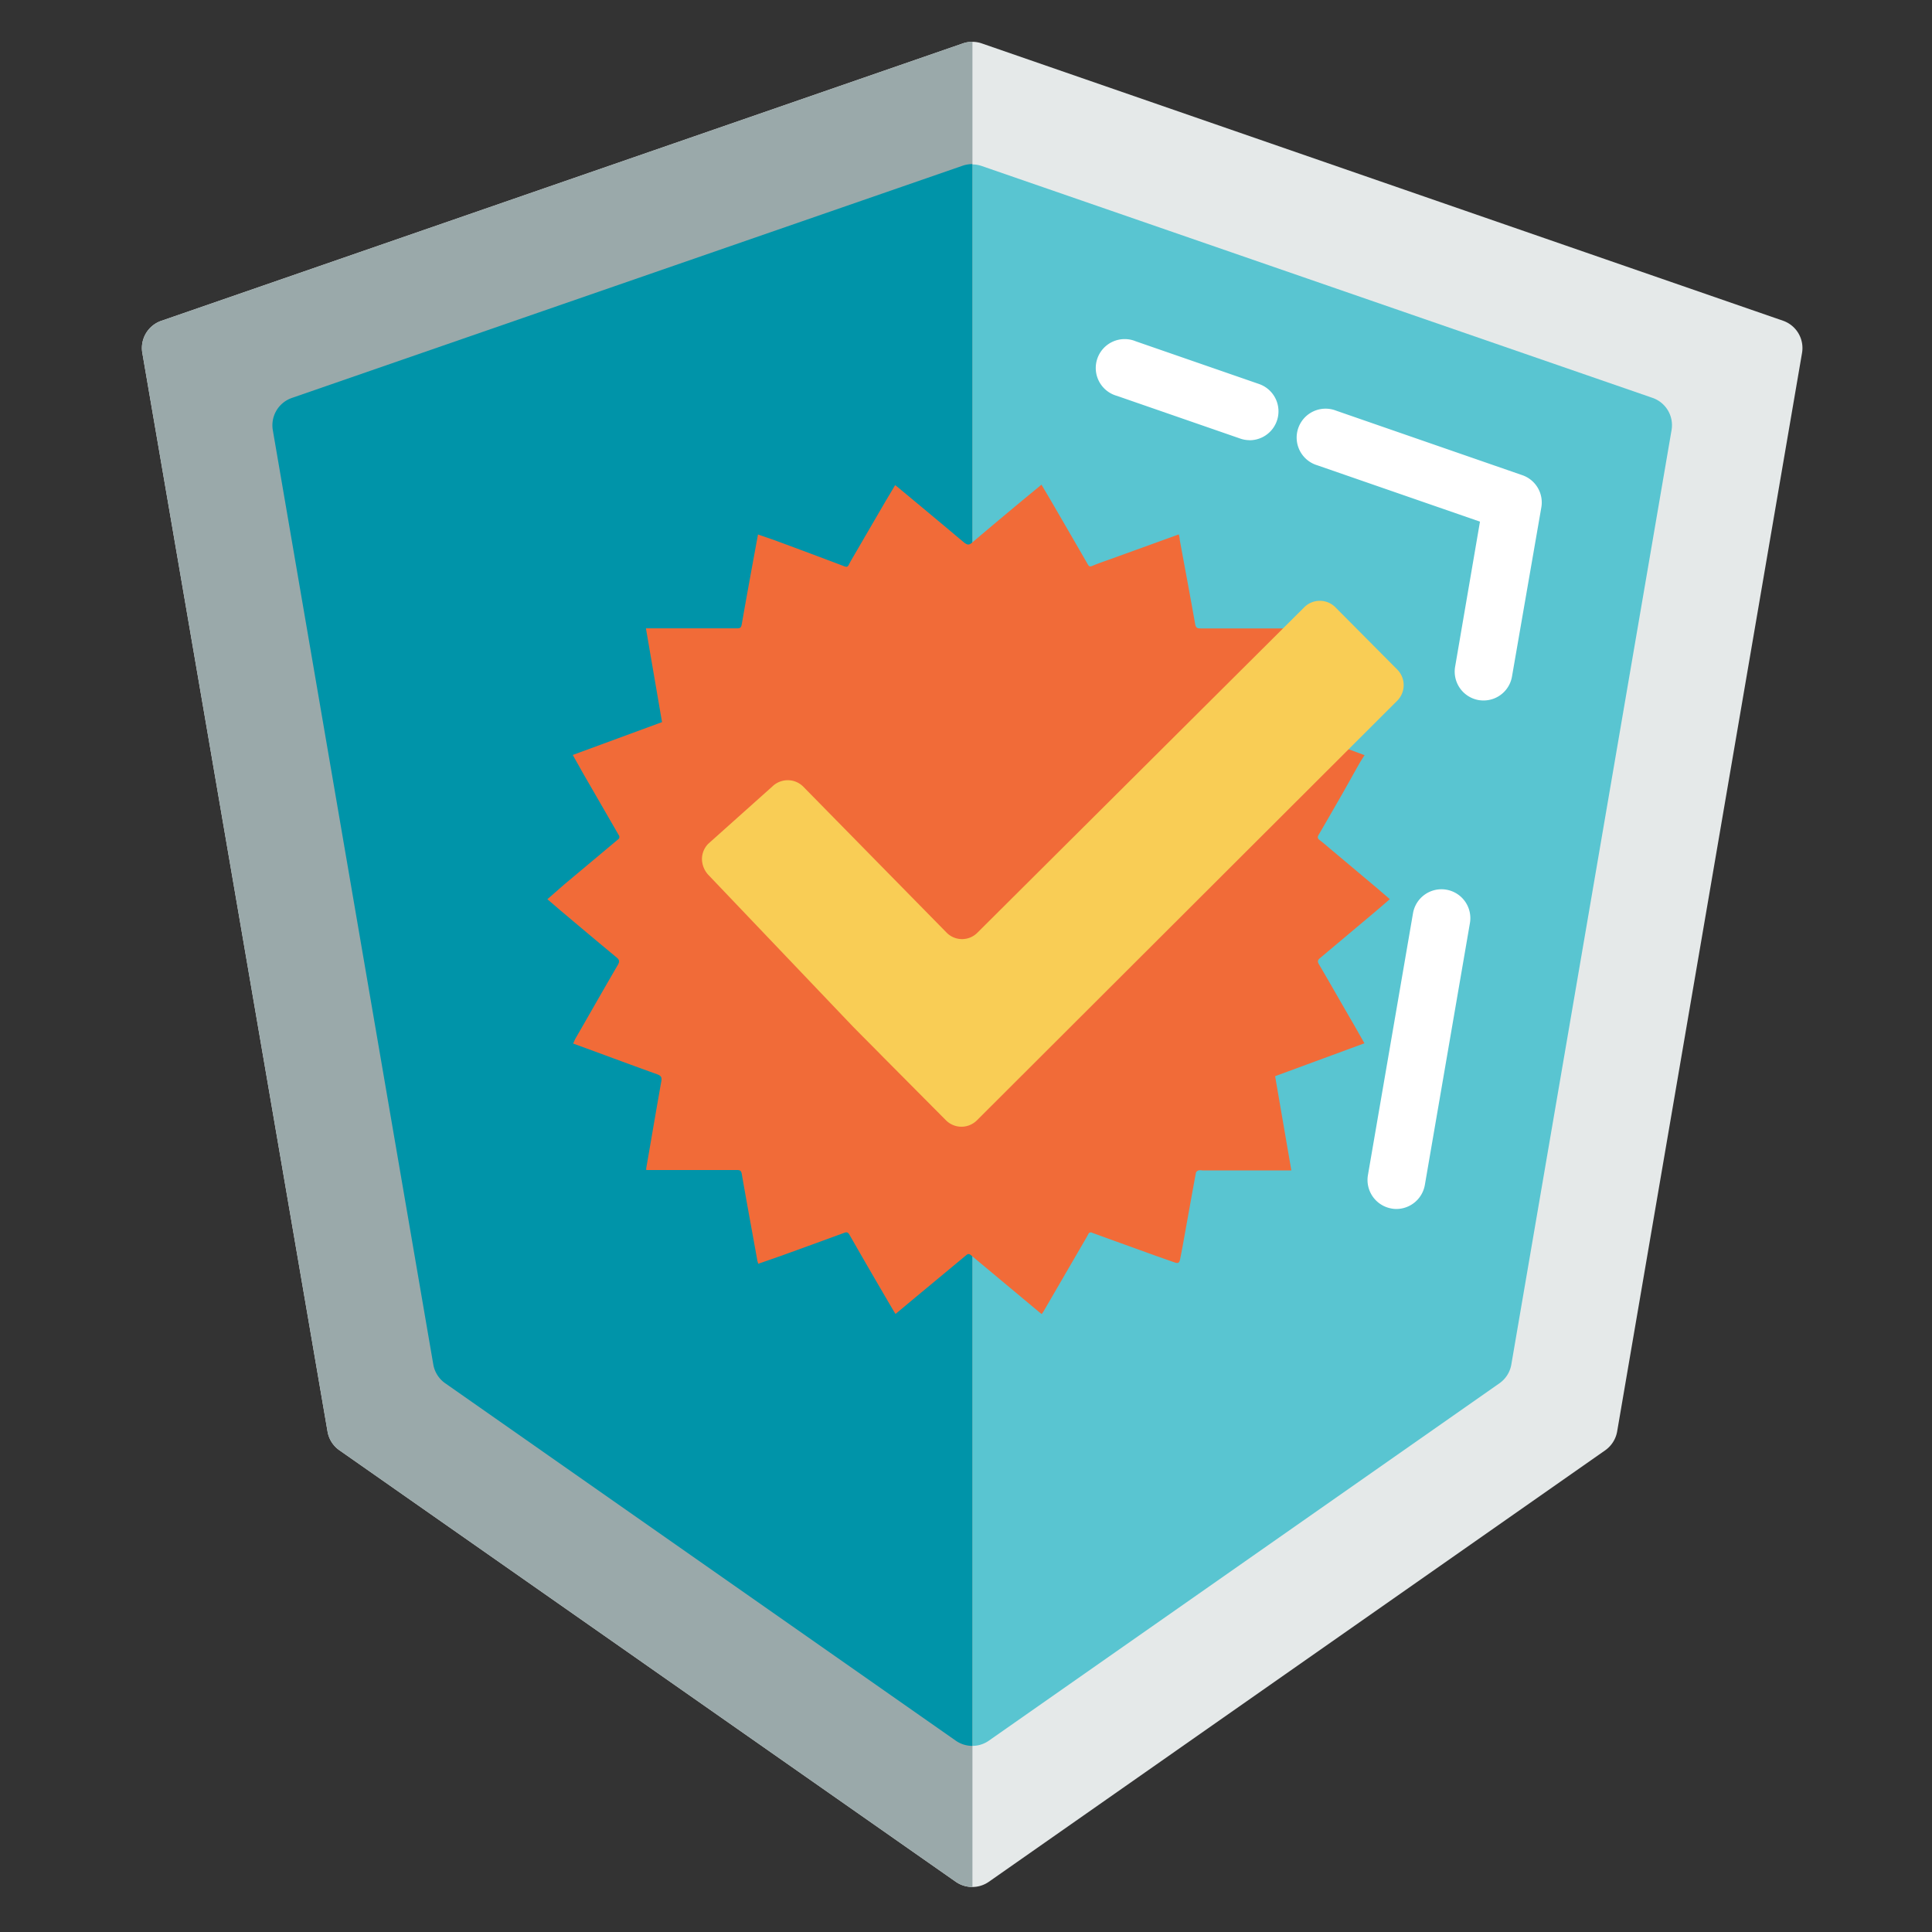 <svg id="el_RdswVGfKD" data-name="Layer 1" xmlns="http://www.w3.org/2000/svg" viewBox="0 0 300 300"><rect x="0" y="0" width="300" height="300" fill="#333333" stroke="none"/><style>@-webkit-keyframes el_IlBwvV0Lrb_cXiFiGsaV_Animation{0%{-webkit-transform: translate(163.48px, 134.125px) scale(1, 1) translate(-163.48px, -134.125px);transform: translate(163.48px, 134.125px) scale(1, 1) translate(-163.48px, -134.125px);}50%{-webkit-transform: translate(163.48px, 134.125px) scale(1.5, 1.5) translate(-163.48px, -134.125px);transform: translate(163.48px, 134.125px) scale(1.5, 1.5) translate(-163.48px, -134.125px);}100%{-webkit-transform: translate(163.48px, 134.125px) scale(1, 1) translate(-163.48px, -134.125px);transform: translate(163.48px, 134.125px) scale(1, 1) translate(-163.48px, -134.125px);}}@keyframes el_IlBwvV0Lrb_cXiFiGsaV_Animation{0%{-webkit-transform: translate(163.48px, 134.125px) scale(1, 1) translate(-163.48px, -134.125px);transform: translate(163.48px, 134.125px) scale(1, 1) translate(-163.48px, -134.125px);}50%{-webkit-transform: translate(163.48px, 134.125px) scale(1.5, 1.5) translate(-163.48px, -134.125px);transform: translate(163.48px, 134.125px) scale(1.5, 1.5) translate(-163.48px, -134.125px);}100%{-webkit-transform: translate(163.48px, 134.125px) scale(1, 1) translate(-163.48px, -134.125px);transform: translate(163.48px, 134.125px) scale(1, 1) translate(-163.48px, -134.125px);}}@-webkit-keyframes el_dCzX8ov9Jf_2KHP4YjV2_Animation{0%{-webkit-transform: translate(150.125px, 139.655px) rotate(0deg) translate(-150.125px, -139.655px);transform: translate(150.125px, 139.655px) rotate(0deg) translate(-150.125px, -139.655px);}100%{-webkit-transform: translate(150.125px, 139.655px) rotate(60deg) translate(-150.125px, -139.655px);transform: translate(150.125px, 139.655px) rotate(60deg) translate(-150.125px, -139.655px);}}@keyframes el_dCzX8ov9Jf_2KHP4YjV2_Animation{0%{-webkit-transform: translate(150.125px, 139.655px) rotate(0deg) translate(-150.125px, -139.655px);transform: translate(150.125px, 139.655px) rotate(0deg) translate(-150.125px, -139.655px);}100%{-webkit-transform: translate(150.125px, 139.655px) rotate(60deg) translate(-150.125px, -139.655px);transform: translate(150.125px, 139.655px) rotate(60deg) translate(-150.125px, -139.655px);}}#el_RdswVGfKD *{-webkit-animation-duration: 1s;animation-duration: 1s;-webkit-animation-play-state: running;animation-play-state: running;-webkit-animation-timing-function: cubic-bezier(0, 0, 1, 1);animation-timing-function: cubic-bezier(0, 0, 1, 1);}#el_JRUkzsD_rE{fill: #e5e9e9;}#el_KlgPXeED3x{fill: #59c5d1;}#el_irvmJmlCsg{fill: #fff;}#el_WFWA3e_gcZ{fill: #fff;}#el_vP3cM5K9h2{fill: #fff;}#el_QgrX1Cixiu{fill: #9aa9aa;}#el_ZtNoynTeDl{fill: #0094a9;}#el_fFANZtYS4J{fill: #f16b38;}#el_o-2nSh35YK{fill: #ee363e;visibility: hidden;}#el_RG5yUI8E_e{fill: #f9cd55;}#el_dCzX8ov9Jf_2KHP4YjV2{-webkit-transform: translate(150.125px, 139.655px) rotate(0deg) translate(-150.125px, -139.655px);transform: translate(150.125px, 139.655px) rotate(0deg) translate(-150.125px, -139.655px);-webkit-animation-timing-function: cubic-bezier(0.42, 0, 0.58, 1);animation-timing-function: cubic-bezier(0.42, 0, 0.58, 1);}#el_RdswVGfKD:hover #el_dCzX8ov9Jf_2KHP4YjV2{-webkit-animation-name: el_dCzX8ov9Jf_2KHP4YjV2_Animation;animation-name: el_dCzX8ov9Jf_2KHP4YjV2_Animation;}#el_IlBwvV0Lrb_F9ck2fvTH{-webkit-transform: translate(163.48px, 134.125px) rotate(0deg) translate(-163.48px, -134.125px);transform: translate(163.48px, 134.125px) rotate(0deg) translate(-163.48px, -134.125px);}#el_IlBwvV0Lrb_cXiFiGsaV{-webkit-transform: translate(163.48px, 134.125px) scale(1, 1) translate(-163.48px, -134.125px);transform: translate(163.48px, 134.125px) scale(1, 1) translate(-163.48px, -134.125px);}#el_RdswVGfKD:hover #el_IlBwvV0Lrb_cXiFiGsaV{-webkit-animation-name: el_IlBwvV0Lrb_cXiFiGsaV_Animation;animation-name: el_IlBwvV0Lrb_cXiFiGsaV_Animation;}</style><defs/><title>grapgic-about3</title><g id="el_oDoHgwOdEp"><g id="el_Stv06IsGHQ"><path d="M276.86,49.8,152.45,6.74a4.49,4.49,0,0,0-2.94,0L25.1,49.8a4.47,4.47,0,0,0-3,5L50.86,222.28a4.46,4.46,0,0,0,1.85,2.92l95.7,67a4.48,4.48,0,0,0,5.14,0l95.71-67a4.54,4.54,0,0,0,1.85-2.92L279.82,54.8A4.49,4.49,0,0,0,276.86,49.8Z" id="el_JRUkzsD_rE"/><path d="M256.6,61.78l-104.15-36a4.49,4.49,0,0,0-2.94,0L45.36,61.78a4.49,4.49,0,0,0-3,5L67.28,211.87a4.5,4.5,0,0,0,1.85,2.92l79.28,55.5a4.48,4.48,0,0,0,5.14,0l79.29-55.5a4.48,4.48,0,0,0,1.84-2.92L259.56,66.78A4.49,4.49,0,0,0,256.6,61.78Z" id="el_KlgPXeED3x"/><path d="M216.84,187.73a3.91,3.91,0,0,1-.76-.07,4.5,4.5,0,0,1-3.67-5.18l7-40.67a4.48,4.48,0,1,1,8.84,1.52l-7,40.67A4.51,4.51,0,0,1,216.84,187.73Z" id="el_irvmJmlCsg"/><path d="M230.37,108.77a5,5,0,0,1-.76-.06,4.49,4.49,0,0,1-3.66-5.18L229.81,81l-25.26-8.75a4.49,4.49,0,1,1,2.93-8.48l28.86,10a4.48,4.48,0,0,1,3,5L234.79,105A4.48,4.48,0,0,1,230.37,108.77Z" id="el_WFWA3e_gcZ"/><path d="M194.05,68.35a4.41,4.41,0,0,1-1.47-.25l-19.14-6.63A4.49,4.49,0,1,1,176.37,53l19.14,6.63a4.49,4.49,0,0,1-1.46,8.73Z" id="el_vP3cM5K9h2"/><path d="M149.51,6.74,25.1,49.8a4.47,4.47,0,0,0-3,5L50.86,222.28a4.46,4.46,0,0,0,1.85,2.92l95.7,67A4.47,4.47,0,0,0,151,293V6.49A4.41,4.41,0,0,0,149.51,6.74Z" id="el_QgrX1Cixiu"/><path d="M149.51,25.72,45.36,61.78a4.49,4.49,0,0,0-3,5L67.28,211.87a4.5,4.5,0,0,0,1.85,2.92l79.28,55.5a4.47,4.47,0,0,0,2.57.81V25.48A4.67,4.67,0,0,0,149.51,25.72Z" id="el_ZtNoynTeDl"/></g><g id="el_dCzX8ov9Jf_2KHP4YjV2" data-animator-group="true" data-animator-type="1"><g id="el_dCzX8ov9Jf"><path d="M215.81,139.62l-2.13-1.83-6.83-5.74c-.64-.53-1.25-1.08-1.91-1.58-.35-.26-.4-.47-.18-.84,1.26-2.16,2.5-4.32,3.74-6.48.85-1.5,1.68-3,2.54-4.52.25-.45.54-.88.85-1.37L198,112.14l2.51-14.56h-4.1c-3.32,0-6.64,0-10,0-.55,0-.73-.13-.83-.7-.77-4.36-1.59-8.7-2.39-13.05,0-.27-.09-.54-.14-.85l-10.81,3.91c-.89.32-1.79.62-2.67,1-.3.11-.46.08-.63-.21q-2.65-4.6-5.32-9.19c-.61-1.06-1.24-2.11-1.9-3.23l-1.93,1.59c-3,2.48-5.94,4.94-8.88,7.44-.48.41-.75.28-1.15,0q-5.18-4.35-10.38-8.66a4.39,4.39,0,0,0-.39-.29c-.58,1-1.16,1.94-1.72,2.9l-4.7,8.08c-.25.43-.51.86-.73,1.31s-.38.43-.77.29Q126,86,120.91,84.12c-1-.38-2.11-.74-3.21-1.13-.86,4.7-1.72,9.34-2.53,14-.1.52-.31.58-.75.58l-13.34,0h-.78c.84,4.88,1.66,9.68,2.5,14.56l-13.86,5.1c.5.9,1,1.76,1.46,2.61l5.67,9.82a.47.47,0,0,1-.13.71l-8.36,7L85,139.63l2.07,1.78c2.88,2.42,5.75,4.85,8.65,7.24.5.41.51.69.19,1.23-1.75,3-3.46,6-5.18,9l-1.38,2.4c-.12.22-.21.47-.35.76l2.13.78c3.65,1.34,7.28,2.69,10.93,4,.59.22.74.47.63,1.08-.8,4.49-1.56,9-2.34,13.49a2.49,2.49,0,0,0,0,.29h2.38l11.71,0c.45,0,.65.09.74.6.77,4.43,1.59,8.86,2.39,13.29,0,.21.11.41.17.67l3.53-1.23q4.93-1.78,9.86-3.59c.43-.16.59,0,.79.34q3.43,6,6.9,11.9l.24.37,2.55-2.13q4.23-3.51,8.43-7c.35-.3.54-.16.81.07l10.61,8.85.3.23c.13-.19.25-.36.35-.54l5.67-9.76c.4-.69.82-1.38,1.2-2.09a.42.42,0,0,1,.62-.23c3.29,1.2,6.58,2.38,9.87,3.57l2.84,1c.63.23.82.14.95-.54.26-1.28.49-2.57.72-3.85.57-3.17,1.13-6.33,1.72-9.49,0-.15.24-.32.4-.38a1.71,1.71,0,0,1,.6,0l13.16,0h.66L198,167.11,211.87,162c-.62-1.09-1.21-2.14-1.81-3.18-1.75-3-3.5-6.1-5.28-9.13-.26-.45-.11-.67.23-.95l8.64-7.26C214.36,140.88,215.07,140.26,215.81,139.62Z" id="el_fFANZtYS4J"/></g></g><g id="el_IlBwvV0Lrb_cXiFiGsaV" data-animator-group="true" data-animator-type="2"><g id="el_IlBwvV0Lrb"><path d="M217,104l-9.65-9.71a3.41,3.41,0,0,0-4.82,0l-50.74,50.52a3.36,3.36,0,0,1-4.81,0l-22.25-22.66a3.4,3.4,0,0,0-2.39-1,3.46,3.46,0,0,0-2.44,1L110,131a3.39,3.39,0,0,0-1,2.37,3.69,3.69,0,0,0,1,2.49l22.42,23.52c1.33,1.36,3.51,3.53,4.81,4.86l9.66,9.72a3.4,3.4,0,0,0,4.81,0l65.21-65.1A3.44,3.44,0,0,0,217,104Z" id="el_RG5yUI8E_e"/></g></g></g></svg>
